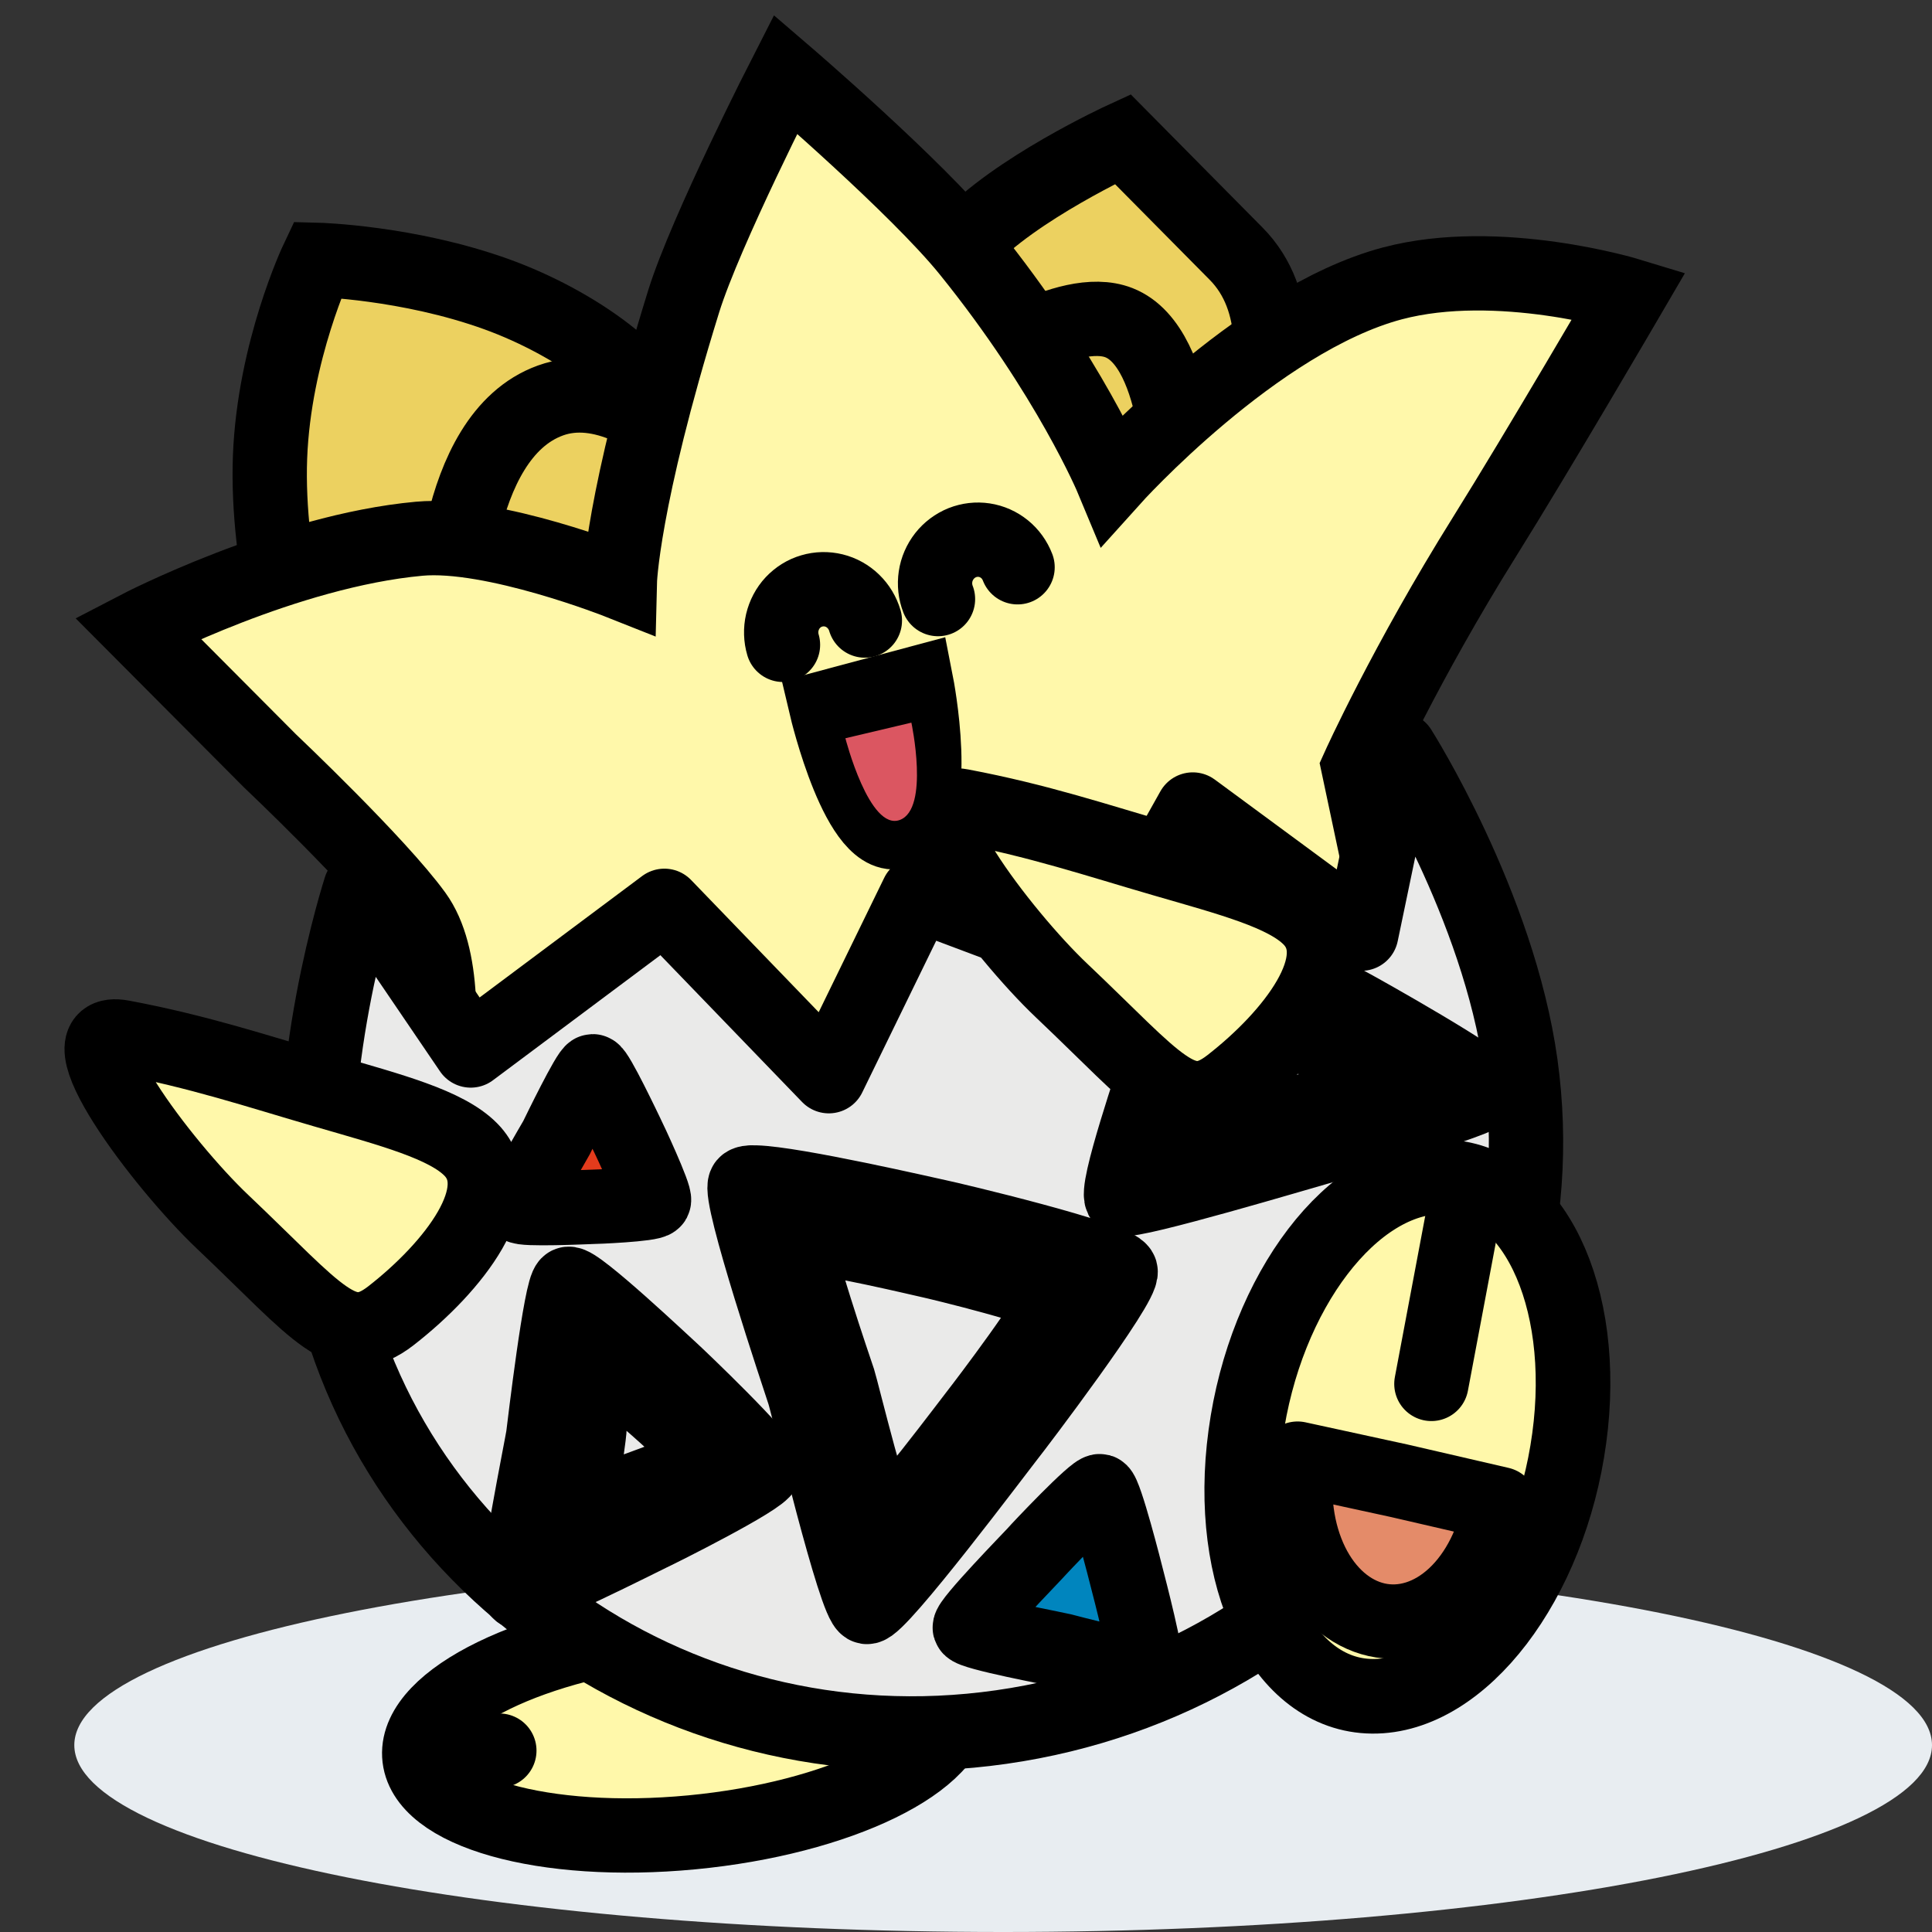 <svg width="26" height="26" viewBox="0 0 26 26" fill="none" xmlns="http://www.w3.org/2000/svg">
<rect x="0" y="0" width="26" height="26" fill="#333333" stroke="none"/>
<path d="M13.5 26C20.404 26 26 24.874 26 23.485C26 22.096 20.404 20.97 13.5 20.97C6.596 20.97 1 22.096 1 23.485C1 24.874 6.596 26 13.5 26Z" fill="#E8EDF1"/>
<path d="M9.309 24.659C11.295 24.47 12.873 23.7 12.834 22.939C12.794 22.178 11.153 21.714 9.167 21.903C7.181 22.092 5.602 22.862 5.642 23.623C5.681 24.384 7.323 24.848 9.309 24.659Z" fill="#FFF8AA" stroke="black" stroke-linecap="round" stroke-linejoin="round"/>
<path d="M5.767 23.761L6.72 23.559" stroke="black" stroke-linecap="round"/>
<path fill-rule="evenodd" clip-rule="evenodd" d="M4.282 9.627C4.05 9.215 3.58 7.58 3.634 6.151C3.689 4.721 4.27 3.497 4.27 3.497C4.27 3.497 5.489 3.528 6.687 3.961C7.75 4.347 8.796 5.094 8.954 5.768M11.529 6.5C11.529 6.5 12.225 4.108 12.994 3.262C13.646 2.545 15.109 1.872 15.109 1.872L16.636 3.415C17.862 4.654 16.299 7.374 16.299 7.374" fill="#ECD160"/>
<path d="M4.282 9.627C4.05 9.215 3.58 7.58 3.634 6.151C3.689 4.721 4.27 3.497 4.27 3.497C4.27 3.497 5.489 3.528 6.687 3.961C7.75 4.347 8.796 5.094 8.954 5.768M11.529 6.5C11.529 6.5 12.225 4.108 12.994 3.262C13.646 2.545 15.109 1.872 15.109 1.872L16.636 3.415C17.862 4.654 16.299 7.374 16.299 7.374" stroke="black"/>
<path fill-rule="evenodd" clip-rule="evenodd" d="M13.115 4.968C13.115 4.968 14.362 4.069 15.059 4.343C15.915 4.679 15.899 6.732 15.899 6.732M6.077 8.407C6.077 8.407 6.057 5.876 7.409 5.389C8.761 4.902 10.402 7.229 10.402 7.229" fill="#ECD160"/>
<path d="M13.115 4.968C13.115 4.968 14.362 4.069 15.059 4.343C15.915 4.679 15.899 6.732 15.899 6.732M6.077 8.407C6.077 8.407 6.057 5.876 7.409 5.389C8.761 4.902 10.402 7.229 10.402 7.229" stroke="black"/>
<path fill-rule="evenodd" clip-rule="evenodd" d="M5.466 16.513C5.466 16.513 6.381 13.401 5.589 12.307C5.089 11.617 3.633 10.239 3.633 10.239L1.853 8.451C1.853 8.451 3.846 7.414 5.642 7.25C6.634 7.159 8.341 7.837 8.341 7.837C8.341 7.837 8.367 6.742 9.201 4.054C9.499 3.098 10.572 1 10.572 1C10.572 1 12.338 2.516 13.034 3.377C14.389 5.054 14.97 6.45 14.97 6.45C14.97 6.45 16.9 4.302 18.737 3.814C20.167 3.435 21.924 3.971 21.924 3.971C21.924 3.971 20.692 6.082 19.98 7.221C18.913 8.927 18.282 10.326 18.282 10.326L18.889 13.191" fill="#FFF8AA"/>
<path d="M5.466 16.513C5.466 16.513 6.381 13.401 5.589 12.307C5.089 11.617 3.633 10.239 3.633 10.239L1.853 8.451C1.853 8.451 3.846 7.414 5.642 7.25C6.634 7.159 8.341 7.837 8.341 7.837C8.341 7.837 8.367 6.742 9.201 4.054C9.499 3.098 10.572 1 10.572 1C10.572 1 12.338 2.516 13.034 3.377C14.389 5.054 14.97 6.45 14.97 6.45C14.97 6.45 16.9 4.302 18.737 3.814C20.167 3.435 21.924 3.971 21.924 3.971C21.924 3.971 20.692 6.082 19.98 7.221C18.913 8.927 18.282 10.326 18.282 10.326L18.889 13.191" stroke="black" stroke-linecap="round"/>
<path fill-rule="evenodd" clip-rule="evenodd" d="M11.12 9.522L12.333 9.197C12.333 9.197 12.677 10.948 12.129 11.18C11.567 11.419 11.12 9.522 11.12 9.522Z" fill="#C43A46" stroke="black"/>
<path d="M20.464 14.323C21.059 18.614 17.93 22.607 13.474 23.242C9.019 23.878 4.924 20.915 4.329 16.624C4.031 14.478 4.85 11.953 4.85 11.953L6.335 14.137L8.941 12.19L11.154 14.483L12.349 12.032L14.881 12.983L16.052 10.894L18.32 12.565L18.837 10.084C18.837 10.084 20.166 12.177 20.464 14.323Z" fill="#EAEAE9" stroke="black" stroke-linecap="round" stroke-linejoin="round"/>
<path d="M16.087 12.502C15.935 12.544 15.608 14.181 15.584 14.29C15.56 14.399 14.978 16.07 15.103 16.132C15.228 16.193 17.582 15.489 17.731 15.449C17.88 15.409 19.977 14.793 20.007 14.683C20.037 14.573 18.292 13.595 18.174 13.533C18.056 13.47 16.238 12.46 16.087 12.502V12.502ZM16.437 13.437C16.521 13.421 17.629 13.975 17.7 14.009C17.773 14.043 18.837 14.579 18.827 14.632C18.818 14.686 17.659 14.931 17.577 14.947C17.495 14.962 16.195 15.244 16.12 15.21C16.044 15.176 16.264 14.363 16.271 14.31C16.277 14.257 16.353 13.454 16.437 13.437ZM7.648 17.278C7.546 17.326 7.326 19.197 7.31 19.321C7.294 19.446 6.903 21.355 6.987 21.425C7.07 21.495 8.653 20.692 8.753 20.645C8.853 20.599 10.263 19.896 10.283 19.77C10.303 19.644 9.13 18.527 9.051 18.455C8.971 18.384 7.75 17.23 7.648 17.278ZM8.034 18.301C8.087 18.283 8.78 18.896 8.825 18.935C8.87 18.973 9.536 19.567 9.53 19.626C9.524 19.686 8.799 19.958 8.748 19.975C8.696 19.993 7.883 20.304 7.836 20.266C7.788 20.229 7.927 19.327 7.93 19.269C7.934 19.209 7.982 18.319 8.034 18.301Z" fill="#CC2405" stroke="black" stroke-linecap="round" stroke-linejoin="round"/>
<path d="M10.537 8.678C10.508 8.58 10.505 8.475 10.528 8.376C10.552 8.276 10.6 8.184 10.669 8.11C10.739 8.036 10.826 7.981 10.923 7.953C11.02 7.924 11.123 7.922 11.221 7.946C11.319 7.97 11.41 8.021 11.483 8.092C11.556 8.163 11.61 8.252 11.639 8.351" stroke="black" stroke-linecap="round" stroke-linejoin="round"/>
<path d="M12.623 8.062C12.586 7.966 12.575 7.863 12.59 7.761C12.605 7.659 12.647 7.564 12.71 7.483C12.773 7.403 12.856 7.341 12.95 7.303C13.044 7.266 13.146 7.254 13.245 7.269C13.345 7.284 13.439 7.326 13.518 7.39C13.597 7.454 13.657 7.538 13.694 7.634" stroke="black" stroke-linecap="round" stroke-linejoin="round"/>
<path fill-rule="evenodd" clip-rule="evenodd" d="M6.339 15.473C6.893 16.041 6.108 17.047 5.262 17.706C4.625 18.201 4.289 17.669 2.995 16.442C2.187 15.676 0.763 13.791 1.648 13.958C2.684 14.153 3.469 14.418 4.362 14.677C5.26 14.938 6.006 15.132 6.339 15.473Z" fill="#FFF8AA" stroke="black"/>
<path d="M15.412 22.436C15.36 22.489 14.361 22.229 14.289 22.209C14.216 22.19 13.074 21.977 13.051 21.905C13.027 21.833 13.882 20.958 13.931 20.902C13.98 20.845 14.733 20.047 14.804 20.067C14.874 20.087 15.15 21.175 15.168 21.249C15.187 21.322 15.464 22.383 15.412 22.436Z" fill="#0085BE" stroke="black" stroke-width="1" stroke-linecap="round" stroke-linejoin="round"/>
<path d="M18.467 22.828C19.67 22.841 20.857 21.286 21.118 19.355C21.38 17.425 20.616 15.85 19.413 15.837C18.21 15.824 17.023 17.379 16.762 19.31C16.5 21.24 17.264 22.816 18.467 22.828Z" fill="#FFF8AA" stroke="black" stroke-width="1.004" stroke-linecap="round" stroke-linejoin="round"/>
<path d="M19.263 18.624L19.753 16.024" stroke="black" stroke-linecap="round"/>
<path d="M20.19 20.242C20.108 20.736 19.888 21.177 19.576 21.469C19.265 21.76 18.887 21.879 18.526 21.798C18.166 21.717 17.851 21.444 17.652 21.038C17.453 20.631 17.384 20.125 17.462 19.63L18.828 19.927L20.19 20.242Z" fill="#E48B69" stroke="black" stroke-width="1.001" stroke-linecap="round" stroke-linejoin="round"/>
<path d="M7.947 16.242C7.893 16.243 7.027 16.284 6.999 16.233C6.972 16.182 7.462 15.365 7.49 15.309C7.517 15.254 7.922 14.418 7.977 14.417C8.032 14.416 8.414 15.222 8.439 15.273C8.465 15.323 8.829 16.101 8.8 16.156C8.77 16.211 8.001 16.242 7.947 16.242Z" fill="#E33B1C" stroke="black" stroke-width="1.001" stroke-linecap="round" stroke-linejoin="round"/>
<path fill-rule="evenodd" clip-rule="evenodd" d="M17.632 12.362C18.186 12.93 17.401 13.937 16.555 14.595C15.918 15.091 15.582 14.558 14.288 13.332C13.479 12.566 12.056 10.681 12.941 10.847C13.977 11.043 14.762 11.308 15.655 11.567C16.554 11.828 17.299 12.021 17.632 12.362Z" fill="#FFF8AA" stroke="black"/>
<path d="M10.165 15.913C10.09 15.909 10.043 15.918 10.029 15.935C9.922 16.071 10.765 18.579 10.819 18.747C10.874 18.915 11.511 21.6 11.665 21.626C11.821 21.652 13.455 19.471 13.56 19.34C13.666 19.208 15.129 17.281 15.08 17.108C15.03 16.935 12.778 16.403 12.627 16.372C12.496 16.345 10.687 15.926 10.165 15.913L10.165 15.913ZM10.826 16.642C11.184 16.653 12.424 16.949 12.513 16.968C12.616 16.989 14.159 17.363 14.193 17.482C14.228 17.6 13.236 18.908 13.164 18.998C13.093 19.087 11.984 20.568 11.877 20.55C11.771 20.531 11.325 18.696 11.287 18.58C11.249 18.466 10.661 16.749 10.734 16.657C10.743 16.645 10.776 16.64 10.826 16.642Z" fill="#0085BE" stroke="black" stroke-linecap="round" stroke-linejoin="round"/>
<path fill-rule="evenodd" clip-rule="evenodd" d="M11.377 9.935L12.265 9.725C12.265 9.725 12.512 10.883 12.111 11.034C11.699 11.19 11.377 9.935 11.377 9.935Z" fill="#DB5661"/>
</svg>
